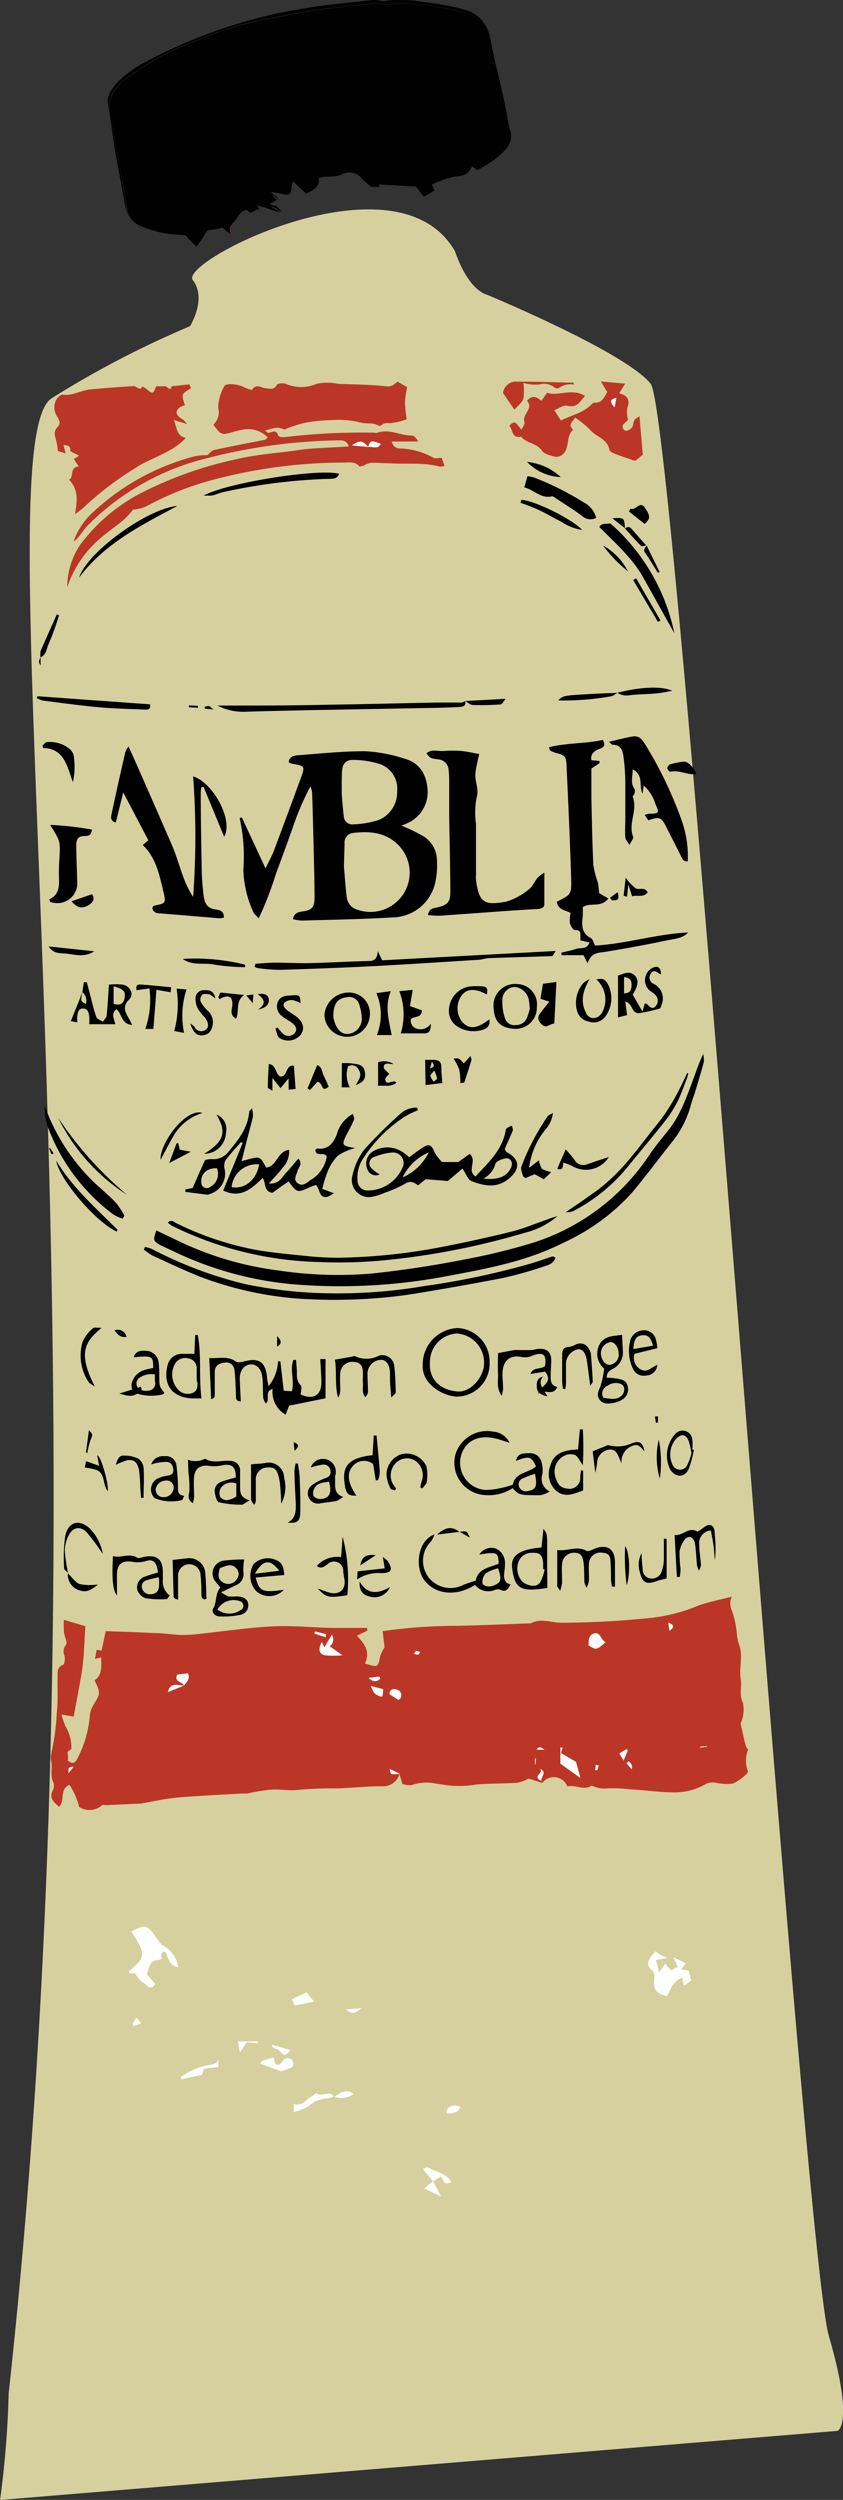 <svg id="Layer_1" data-name="Layer 1" xmlns="http://www.w3.org/2000/svg" viewBox="0 0 104.1 308.54"><rect x="0" y="0" width="104.1" height="308.54" fill="#333333" stroke="none"/><defs><style>.cls-1{fill:#d6d09e;}.cls-2{fill:#bb3626;}.cls-3{fill:#fff;}.cls-4{fill:none;}.cls-5{fill:#010101;}</style></defs><title>painttube1</title><path class="cls-1" d="M367.8,185.76c1.78,2.31-.35,5.69-.35,5.69a119.49,119.49,0,0,0-17.06,8.88c-9.06,5.69,8.53,119.4-5.33,246.26A119.77,119.77,0,0,1,344,459.74l103.41-8.53s2.13-.71-1.07-11.73-18.83-237-22-240.93-20.25-11-20.25-11-2.2-.41-3.91-5.33C393.11,169.72,366,183.45,367.8,185.76Z" transform="translate(-343.99 -151.19)"/><path class="cls-2" d="M393.32,370.14a2.1,2.1,0,0,1-2.21,1.51c-1.81,0-3.61.2-5.42.27a45,45,0,0,0-4.64.16c-1.21.17-2.48-.1-3.72,0a22.73,22.73,0,0,0-2.8.47c-.22,0-.46,0-.69,0-2.67.16-5.34.27-8,.5-1.5.14-3,.49-4.48.74a.74.74,0,0,1-.14,0l-4.12.2c-.17,0-.42-.09-.51,0a2.33,2.33,0,0,1-2.82.22,9.1,9.1,0,0,0-1.2-2.73c-1.31.56-.49,1.94-1.29,2.71-.59-.57-1.29-1-.76-2.06a1.17,1.17,0,0,0,.07-.93c-.45-.88-.08-1.81-.28-2.7a1.71,1.71,0,0,1,0-.81,29.89,29.89,0,0,0,.69-5.06c.18-1.52.05-3,.11-4.49,0-.56-.11-1.19.68-1.49.18-.06.26-.77.16-1.12a1.26,1.26,0,0,1,.14-1.27.54.54,0,0,0,.12-.38c-.09-.43-.27-.85-.33-1.28a12,12,0,0,1,0-1.49l2.66.79c-.15,1.93-.15,3.8-.45,5.64s-.66,3.65-1,5.51l-1.51-.25a15.52,15.52,0,0,0,.5,1.47,4.87,4.87,0,0,1,.72,2.7c0,.27-.62.24-.44.73a2.38,2.38,0,0,1,0,.8c.5.33.83.45,1.18-.26a14,14,0,0,0,1.56-5.48,3,3,0,0,1,.46-1.19c.84-1.41.85-1.4.11-3,1-.67.8-1.74.83-2.82l-.78.18.21-1.12.61.09.5-2.39c2,.07,4,.13,5.91.23,1.16,0,2.31.2,3.46.24a16.54,16.54,0,0,0,2.22-.14c3-.31,6-.77,9-.92,2.42-.12,4.86.13,7.28.19,1.47,0,2.94,0,4.4,0l.06.32-1.31.65c1,1,1.66,2,1,3.42,1.61.51,1.6.49,1.87-.87a4.66,4.66,0,0,1,.55-1.12l-.24-2a65.35,65.35,0,0,1,9.14-.66c3.06-.06,6.11-.2,9.17-.31,1.22-.66,2.44-.09,3.68-.07a110.86,110.86,0,0,0,11.36-.62,21.64,21.64,0,0,0,5.7-1.52c1.24-.44,2.55-.68,4.06-1.08a2.17,2.17,0,0,0,.05,1.8,11.77,11.77,0,0,1,.58,2.76,5.89,5.89,0,0,0,.22,1.21c.63,1.47,0,3,.27,4.49.14.92-.23,1.88.25,2.8a4.08,4.08,0,0,1-.28,2.6c.19.82.33,1.47.48,2.13a6.82,6.82,0,0,0,.23.77c.05.13.23.26.2.36a3.72,3.72,0,0,0,0,2.65c0,.07-.1.27-.21.35a5.93,5.93,0,0,1-1.65,1.15,6.12,6.12,0,0,1-2-.08,2,2,0,0,0-1.39.16,7.56,7.56,0,0,1-4.07,1c-1.7,0-3.4-.29-5.1-.35a17,17,0,0,0-3.42-.11,4.13,4.13,0,0,1-1.46-.37c-.95.65-2-.14-3,.1a1.79,1.79,0,0,0-3.1-.43l-1.68-.54a5.32,5.32,0,0,1-1.38.52c-1.73.12-3.47.06-5.19.23a12.15,12.15,0,0,1-3.56.07c-.57-.11-1.14-.15-1.71-.27a5.61,5.61,0,0,0-2.63.26,3,3,0,0,1-1.12-.14c-.14-.48-.25-.87-.37-1.26l-1.22-.6c.09.31.12.61.18.62A9,9,0,0,0,393.32,370.14Zm-40.23-.91c-.68.11-.68.11-.63.79Z" transform="translate(-343.99 -151.19)"/><path class="cls-2" d="M389,208.65c-.22,0-.56.18-.63.1-.51-.6-1.18-.48-1.82-.47a63.25,63.25,0,0,0-17.17,2.38,37.37,37.37,0,0,0-7.39,3.06,5.78,5.78,0,0,1-1.56.37,13.63,13.63,0,0,1-1.14,1.24c-1.1.92-2.31,1.71-3.35,2.69a13.5,13.5,0,0,0-3.65,5.66,9.5,9.5,0,0,1,1.52-5.13,21.79,21.79,0,0,1,8-6.71,47.67,47.67,0,0,1,11.49-4c2.24-.53,4.56-.7,6.85-1,.73-.1,1.46-.22,2.19-.27,1.55-.11,3.11-.18,4.72-.27-.2-.7-.69-.77-1.22-.76a68.4,68.4,0,0,0-16.19,2.18A31.18,31.18,0,0,0,354.86,216c-.42.43-.75.94-1.13,1.41a2.28,2.28,0,0,1-.66.61,8.9,8.9,0,0,1,2.1-3.32,29.11,29.11,0,0,1,12.93-7.21,7.17,7.17,0,0,1,1.49-.12c.29-.23.53-.57.83-.64,2.08-.45,4.17-.84,6.26-1.26.11,0,.2-.15.38-.28a3.33,3.33,0,0,0-2.92-1,9.63,9.63,0,0,0-1.48.35c-1.3.37-1.41.33-2.32-.94a2.1,2.1,0,0,0,.6-2.06,5.5,5.5,0,0,1,.74-2.67c.19-.43,1.63-.29,2.34.06.36.18,1.05.44,1.1.36.49-.81,1.16-.21,1.67-.18s1,.26,1.38-.4c.12-.21.78-.27,1.1-.15a4.74,4.74,0,0,0,3.82,0,6.39,6.39,0,0,1,2.62,0c2,.08,4,.09,6,.31.7.08,1-.29,1.37-.58l1.19.68a13.89,13.89,0,0,0-.28,1.85,19.61,19.61,0,0,0,.22,2.12,9.31,9.31,0,0,1-2,.48c-.42,0-.77-.09-1.1.24a.42.42,0,0,1-.39.06c-.7-.44-1.54-.17-2.19-.38a11.29,11.29,0,0,0-3.55-.3,19.64,19.64,0,0,0-3.42.35,16.47,16.47,0,0,0-2.46.82c-.84-.32-.84-.32-2.4.12.21.13.37.32.47.29.49-.14.95-.43,1.2.36,0,.13.58.19.87.15a79.72,79.72,0,0,1,10.81-.54c.19,0,.4.08.56,0,1.46-.5,2.81.36,4.24.36.27,0,.54.31.79.73h-3.27a1,1,0,0,0,1.1.86,9.23,9.23,0,0,1,4.07,1.16c.21.12.55,0,1,0l.34,1a2.35,2.35,0,0,1-.62.07c-2.06-.54-4.17-.27-6.25-.4-.72,0-1.45-.09-2.18-.06a3.13,3.13,0,0,0-.9.32Zm.48-2.3c.51-.09,1.17.37,1.55-.38-1.25-.45-1.25-.45-1.56.38-.71-.81-1-.85-2-.19Z" transform="translate(-343.99 -151.19)"/><path d="M393.58,253.1a21.33,21.33,0,0,1,2.63,1.26,3.55,3.55,0,0,1,1.74,3,10.34,10.34,0,0,1-.24,2.89,5.49,5.49,0,0,1-5.33,4.17c-3.71.23-7.43.28-11.15.39a5.69,5.69,0,0,1-1.07-.18c.17-.76.61-.86,1.14-.94,1.2-.17,1.53-.5,1.53-1.69,0-2.09-.06-4.18-.11-6.27s-.11-4.36-.18-6.54a2.38,2.38,0,0,0-.22-.94,34.2,34.2,0,0,0-2.24,5.26c-.66,1.84-1.32,3.67-2,5.48a44.33,44.33,0,0,1-2.14,5.55c-.34-.38-.57-.55-.66-.77a13.4,13.4,0,0,1-1.24-5.26,21.57,21.57,0,0,0-.46-6.35l.27-.09,2.93,6.3c.43-.9.75-1.48,1-2.1q1.69-4.49,3.34-9c.56-1.54.54-1.54-1.07-1.82a2.24,2.24,0,0,1-.41-.18c.07-.67.59-.83,1.08-.86,2.82-.21,5.64-.52,8.46-.5a19.08,19.08,0,0,1,4.75.91c2,.54,2.79,2.14,2.87,4a4.19,4.19,0,0,1-2.58,4C394,252.94,393.76,253,393.58,253.1Zm-7.12,5h0c.11,1.25.18,2.5.34,3.73a1.81,1.81,0,0,0,1.33,1.64,4.85,4.85,0,0,0,5.19-7.84c-1.61-1.73-3.64-1.89-5.78-1.63a1.18,1.18,0,0,0-1,1.3Zm-.27-8.84c.06.64.13,1.66.25,2.67a1.05,1.05,0,0,0,1.23,1,11.32,11.32,0,0,0,3.1-.54,3.69,3.69,0,0,0,2.26-3.52,3.21,3.21,0,0,0-2-3.33,10.84,10.84,0,0,0-3.51-.56c-.82,0-1.23.5-1.29,1.36S386.19,248.07,386.19,249.28Z" transform="translate(-343.99 -151.19)"/><path class="cls-2" d="M367.33,198.56l.25.53c-.36.27-.88.47-1,.81s.13.84.23,1.32a2,2,0,0,0-.6.22c-.57.44-.54.92.06,1.33a2.38,2.38,0,0,1,.8.75l-1.61-.49c.37.92.33,2,1.48,2.2-1.78,1.93-4.32,2.42-6.36,3.8a39.27,39.27,0,0,0-6.33,4.86,10.14,10.14,0,0,1-1,.75c.27-1.57.47-3-.74-4.26.68-.32,0-1.5,1.2-1.62l-.6-.91.64-.42c-.47-.27-1.11-.5-1.09-.64.09-.65-.39-.58-.83-.7l.26,1.06-.95-.3a10.8,10.8,0,0,0-.2-1.26c-.17-.6-.4-1.13.16-1.7s0-1.1-.22-1.61a1.9,1.9,0,0,1,.23-2c.17-.17.44-.41.64-.38,1.21.17,2.23-.54,3.38-.65,1.79-.16,3.58-.3,5.37-.41.23,0,.46.26.71.31s.32-.28.41-.24a2.92,2.92,0,0,1,.64.44c.58.48.7.43,1-.48h1.2c.6.43.6.43.71,0l2.16-.24Z" transform="translate(-343.99 -151.19)"/><path d="M363.29,303.05l2.62,1.25A40.12,40.12,0,0,0,378.42,308a49.5,49.5,0,0,0,11.27.39c3.92-.4,7.82-1,11.69-1.76a78,78,0,0,0,8.24-2,27.09,27.09,0,0,0,14.63-11c.68-1,1.45-1.92,2.21-2.86,1.68-2.07,2.44-4.57,3.37-7a21.71,21.71,0,0,1,1-2.49,3.22,3.22,0,0,1,.07,1c-.32,1.21-.69,2.4-1.05,3.6-.16.53-.37,1.05-.52,1.58a12.28,12.28,0,0,1-2.19,4.47c-1.74,2.18-3.39,4.43-5.19,6.56a26,26,0,0,1-8.39,6.08c-4.5,2.29-9.35,3.18-14.21,4.09A70.36,70.36,0,0,1,381,309.76a42.7,42.7,0,0,1-15.14-3.92c-.72-.34-1.44-.67-2.12-1C362.88,304.3,362.89,304.28,363.29,303.05Z" transform="translate(-343.99 -151.19)"/><path d="M403.17,244.26c-.1.43-.2.83-.28,1.24a8.75,8.75,0,0,0-.2,1.23c-.06,1,.51,1.89.13,3a10.6,10.6,0,0,0-.05,3.19v6.29a3.47,3.47,0,0,0,0,.56c.36,3,1.19,3.13,3.66,2.72a7.86,7.86,0,0,0,2.9-1.57c.46-.33.69-1,1.07-1.42a4.89,4.89,0,0,1,.81-.61c0,1.4,0,2.63,0,3.87,0,.52-.47.6-.92.63-1.39.07-2.78.16-4.17.26l-7.77.56a13.26,13.26,0,0,1-1.5-.08c.12-.88.72-.84,1.17-.95,1.21-.29,1.59-.65,1.58-1.88,0-3.16-.1-6.33-.14-9.49,0-1.35,0-2.7,0-4.05a13,13,0,0,0-.07-1.53,1.38,1.38,0,0,0-1.37-1.32c-.89-.14-.89-.14-1.37-.74.64-.57,1.41-.24,2.11-.29a13.84,13.84,0,0,1,2.23,0C401.67,243.94,402.39,244.12,403.17,244.26Z" transform="translate(-343.99 -151.19)"/><path d="M371.63,264.45a3.08,3.08,0,0,1-.62.07l-7.21-.6c-.49,0-.92-.12-1-.7.08-.1.12-.22.19-.24,1.48-.3,1.52-.3,1.17-1.77-.49-2-.86-4.11-2.54-5.73l.69-.58-3.1-5.91-.92,3.72c-.74-.23-.59-.71-.52-1.07.54-2.54,1.11-5.07,1.69-7.6a3,3,0,0,1,.4-.72c1,2.18,1.88,4.23,2.79,6.29s1.75,4,2.62,6,1.26,4.34,2.57,6.27a101.1,101.1,0,0,0,0-14.87c2.49.78,5,5.45,3.83,7.45l-2.54-6.15-.28.05a5.69,5.69,0,0,0-.07.71c0,3.12.06,6.23.12,9.35,0,1.06.1,2.12.22,3.18s.42,1.71,1.55,1.84C371.14,263.53,371.68,263.64,371.63,264.45Z" transform="translate(-343.99 -151.19)"/><path d="M416.54,270.08l-.49-1h-2.7l-.05-.31c.6-.15,1.22-.26,1.8-.46s1.34.14,1.69-.8l-1.13-.26c0-.12,0-.25,0-.37,0-.48.1-.93-.68-.9-.2,0-.55-.53-.62-.87a4.19,4.19,0,0,1,.09-1.25c-.69-.33-1.58-.41-1.7-1.38,1.75-.88,1.83-.88,1.77-2.86-.14-4.66-.36-9.32-.57-14-.05-1.11-.24-1.24-1.4-1.53a2.84,2.84,0,0,1-.62-.27c-.06,0-.06-.15-.14-.4,2.2-.57,4.47-.42,6.65-.91.27.57.23.86-.3,1.06-.69.25-1.28.62-1.12,1.45l1,.09,0,.27-1,.67c0,1.19,0,2.4,0,3.6.06,2.77.11,5.55.24,8.32a12.73,12.73,0,0,0,.55,2.12c.09.41.11.83.17,1.34l1.13.65c-.91,1.21-2.27.43-3.16,1.08a11.37,11.37,0,0,1,0,1.17c-.13,1.07-.14,2.07,1,2.64.23.11.31.51.53.92,3.78-.2,7.56-1.43,11.48-1.61-.76.81-1.81.78-2.75,1-2.52.53-5.06,1-7.61,1.41C417.75,268.79,417,268.8,416.54,270.08Z" transform="translate(-343.99 -151.19)"/><path class="cls-2" d="M421.55,203c-.3.32-.6.51-.68.77s.27.59.42.59a1.13,1.13,0,0,0,.75-.42c.17-.23.13-.61.28-.87s.35-.29.64-.51c.14,1.7.28,3.22.41,4.75l-.88.72c-.14,0-.28,0-.4-.07-.7-.24-1.4-.46-2.07-.73-.3-.11-.74-.3-.78-.52-.23-1.37-1.64-1.58-2.37-2.46a12.71,12.71,0,0,0-1.88-1.54c-.12.5-1,.8-.23,1.52-.92.8-.38,2.2-1.24,3a1.26,1.26,0,0,1-.92.35c-.61-.16-1.39-.33-1.7-.78-.66-.95-1.9-.88-2.56-1.72-1.2.27-1-.89-1.45-1.33.82-1,1,.11,1.52.45.15-.37.43-.7.35-.9-.36-1,1.19-1.66.31-2.63.56-.72,1.15-.57,1.78,0l.69-1c1.45.46,3.08-.61,4.69.38-.62.71-1,1.54-2.22,1.21-.41-.11-1,.33-1.56.56l.8,1.27c1.32-.66,2.76-.94,3.8-2,.09-.09.24-.22.35-.21.91.08,1.18-.63,1.58-1.3l-.79-1.31,3,.27-.73,1.19c.92.25,1.39.71,1,1.77A3.33,3.33,0,0,0,421.55,203Zm-1.66-1.5.21-1.19C419.42,200.46,419.17,200.7,419.89,201.47Z" transform="translate(-343.99 -151.19)"/><path d="M395.6,288.22a12.81,12.81,0,0,0-1.54.73,17.39,17.39,0,0,0-5.12,5.06,4.28,4.28,0,0,0-.8,2.9,1.22,1.22,0,0,0,1.27,1.21,4.68,4.68,0,0,0,4.38-3.07,1.3,1.3,0,0,0-1.27-1.62,7,7,0,0,0-2.25.53.86.86,0,0,0-.62,1.1c.12.33.51.57.8.82.11.09.29.12.4.27a1.09,1.09,0,0,1-1.5-.67,1.75,1.75,0,0,1,.72-2.2,3.44,3.44,0,0,1,3.7.14c.23.15.43.34.75.6.53-.38,1-.77,1.55-1.12.92-.6,1.17-.47,1.6.53a4.92,4.92,0,0,0,.92,1.18h2l1.39-1c1,.84-.4,2,.73,2.78,1.55-1.68,3.26-3.2,3.71-5.58,0-.13.05-.31.15-.38a4.33,4.33,0,0,1,.65-.31c0,.21.15.45.09.61-.33.81-.71,1.59-1,2.3.16.22.19.33.27.37,1.66.88,1.67,2.11.2,3.3s-3.06.85-4.57.26c-.47-.19-.71-1-1.11-1.54l-1.81,1.53-2.74-.22-.92.75c-.49-.3-.92-.65-1.58-.21a15.44,15.44,0,0,1-2.52,1.12,6.85,6.85,0,0,1-1.45.48,2.11,2.11,0,0,1-2.55-2.67,8,8,0,0,1,1.44-3.12,54.48,54.48,0,0,1,4.45-4.41,2.85,2.85,0,0,1,2.08-.77Zm8.1,8.43c1.84.22,2.95-.29,3.41-1.39.26-.63-.07-1.21-.73-1.09-.45.07-1.16.38-1.23.7A2.9,2.9,0,0,1,403.7,296.65Zm-10-.14a6.51,6.51,0,0,0,3.24-3.09A6.31,6.31,0,0,0,393.71,296.51Z" transform="translate(-343.99 -151.19)"/><path d="M366.88,298l.9-.19c.54-1.23,1-2.31,1.53-3.44a2.66,2.66,0,0,1,.79-.12,2.38,2.38,0,0,0,2.18-1c1.2-1.43,2.34-2.91,2.49-4.88,0-.07.11-.13.35-.39a3.85,3.85,0,0,1,.09,1.1c-.32,1.31-.69,2.6-1,3.9-.12.44-.22.88-.38,1.52l.77-.21c1.51-.39,1.51-.39,2.25,1,1.34-.1,1.35-2,2.84-2.18a2.93,2.93,0,0,1-.84,2.25c-.44.61-1,1.15-1.65,1.9,1.3.1,1.58-.77,2.08-1.29s1-1.15,1.56-1.79c.58.69,0,1.07-.1,1.51s-.6,1.09,0,1.53,1.07,0,1.52-.34a4.13,4.13,0,0,0,2.08-2.94c-.28-.65-1.3.09-1.41-.79.07-.09.14-.21.18-.21,1.35.18,2-.56,2.46-1.71a4.06,4.06,0,0,1,2-2.56c.06.27.21.54.13.72-.28.68-.64,1.33-1,2-.53,1.12-.47,1.24,1.15,1.49a7.59,7.59,0,0,0-2.13.93,6.11,6.11,0,0,0-1.28,2,14.85,14.85,0,0,0-.65,2.11l1.45.55c-.43.22-.66.43-.91.45-1,.11-.8-1-1.33-1.48-.25.09-.54.18-.82.31-1.46.67-1.55.65-2.55-.75-.33.23-.66.45-1,.69s-.66.49-1,.72c-1.1-.16-.77-1.19-1.2-1.83-1.35,1.28-2.67,2.59-4.88,1.55l2.41-5.87-.21-.12c-.66.77-1.36,1.5-1.95,2.32a1.66,1.66,0,0,0-.06,1.07,2.64,2.64,0,0,1-1.76,3,1.2,1.2,0,0,1-.4.11l-2.69-.34Zm9.14-3.1a3.12,3.12,0,0,0-3.43,2.81C374.23,298,375.69,296.79,376,294.85Zm-5.26.48c-1.24-.05-2,.7-1.91,1.76a.67.67,0,0,0,1.07.56A1.83,1.83,0,0,0,370.76,295.33Z" transform="translate(-343.99 -151.19)"/><path d="M423.49,248.15l-.16,1c-.49-1,.19-2.29-1.21-3,0,.9-.31,1.67.23,2.43a.74.74,0,0,1,0,.49c0,.18-.27.38-.22.49.64,1.63-.62,3.28.05,4.91.08.2-.24.55-.47,1-.24-.41-.48-.65-.5-.91-.06-.78,0-1.58,0-2.37,0-1.51,0-3,0-4.55a25.71,25.71,0,0,0-.21-2.91c-.1-.79-.24-1.61-1.34-1.62-.14,0-.27-.2-.47-.37,1-.23,1.85-.45,2.72-.62s1.22.06,1.79,1a49.68,49.68,0,0,1,4.51,9.45,13.29,13.29,0,0,1,.71,4.93c-.58.05-.7-.37-.87-.72l-1.76-3.48c-.64-1.27-.85-1.35-2.24-.86l-.44-.67a2.75,2.75,0,0,1,.58-.15c1.15,0,1.25-.12.76-1.13A5,5,0,0,0,423.49,248.15Z" transform="translate(-343.99 -151.19)"/><path d="M412.59,306.39c-.24.77-.88.93-1.41,1.1a47.47,47.47,0,0,1-5.09,1.43q-5.94,1.15-11.92,2.1a66.17,66.17,0,0,1-13.7.42,43.34,43.34,0,0,1-11.78-2.68c-2-.8-3.91-1.71-5.86-2.6a7,7,0,0,1-1.08-.76l.13-.3a3.88,3.88,0,0,1,.78.2,51.18,51.18,0,0,0,11.44,4.34,55,55,0,0,0,8,1.08,63.65,63.65,0,0,0,14.26-.8,95.21,95.21,0,0,0,13.47-2.87c.8-.24,1.58-.53,2.37-.79C412.26,306.24,412.36,306.31,412.59,306.39Z" transform="translate(-343.99 -151.19)"/><path d="M383.54,318.93h.65v4.84l-4.5.91-.43,1.12a3.28,3.28,0,0,1-1.61-3.18c-1.09.33-.22,1.3-.84,1.79a2,2,0,0,1-.31-.66c-.07-.88,0-1.77-.13-2.64-.11-1-.72-1.59-1.48-1.52s-1.33.78-1.29,1.82.08,1.81.13,2.75c-.73-.05-.58-.5-.6-.83-.06-1-.05-2-.19-3.05a1,1,0,0,0-1.21-.91c-.65.07-1.18.32-1.22,1.08,0,.45,0,.91,0,1.36s0,1.11,0,1.67c0,.15-.11.29-.45.4-.07-1.66-.15-3.31-.23-5.08,1.17.09,2.28-.3,3.3.44.2.15.63.07.92,0,1.89-.52,2.73,0,2.92,1.95,0,.3.1.59.18,1.09a5.2,5.2,0,0,0,1.17-3.08h.29c.14,1.18.27,2.37.42,3.64l1,.06c.36-1.31-.29-2.65.2-3.87l.32,0,.09,1.14c.05.67-.13,1.36.48,2,.2.18,0,.75,0,1.13,1.53.69,2.53.13,2.56-1.44C383.67,320.9,383.59,320,383.54,318.93Z" transform="translate(-343.99 -151.19)"/><path d="M412.83,301.28a9.55,9.55,0,0,1-4,2.05,91.79,91.79,0,0,1-16.65,3.33,58.36,58.36,0,0,1-8.77.29,43.33,43.33,0,0,1-18.24-4.5,3.91,3.91,0,0,1-.46-.37c.44-.41.75-.09,1,.05a38,38,0,0,0,9.88,3.32c2.14.37,4.32.56,6.49.78a36.08,36.08,0,0,0,3.75.19A72.29,72.29,0,0,0,399,305c2.78-.55,5.55-1.15,8.29-1.84,1.48-.37,2.9-1,4.35-1.48C412,301.52,412.42,301.41,412.83,301.28Z" transform="translate(-343.99 -151.19)"/><path d="M375.54,270.14c.77-.05,1.53-.13,2.3-.14,1.48,0,3,.09,4.43.06,2.42-.06,4.83-.2,7.25-.26.83,0,1.06-.41,1.12-1.22l.55,1.13,21.42-1.15c-.22.31-.33.63-.45.63-2.59.1-5.18.16-7.77.25-.4,0-.79.17-1.19.2-4.35.27-8.71.56-13.07.79-3.85.2-7.7.34-11.56.46a21.54,21.54,0,0,1-2.77-.22,1.12,1.12,0,0,1-.37-.17Z" transform="translate(-343.99 -151.19)"/><path d="M350.19,253a38.2,38.2,0,0,1,5.15.58c-.07.78-.51.79-.93.79-.74,0-1,.41-1,1.07,0,1.49.08,3,.11,4.47a2.46,2.46,0,0,1-3.29,2.6c-.06,0-.08-.15-.16-.32,1.08-.47,1.25-1.41,1.21-2.48s0-1.84.06-2.77C351.43,255,351.43,255,350.19,253Z" transform="translate(-343.99 -151.19)"/><path d="M401.43,237.7c.15.58-.23.72-.66.74-.93.06-1.86.09-2.8.11l-15.3.28c-2.74.06-5.49.11-8.23.2a7,7,0,0,1-3.6-.76h1.58c4,0,7.92,0,11.88-.1,4.51-.06,9-.18,13.52-.27,1.05,0,2.1,0,3.15,0a1.29,1.29,0,0,0,.46-.19Z" transform="translate(-343.99 -151.19)"/><path d="M411.88,335.27a4,4,0,0,1-1.13.46c-2.65,0-2.65,0-3.45-.87a5.48,5.48,0,0,1-4.08.76,4,4,0,0,1-3-4.88,4.07,4.07,0,0,1,4.64-2.86,2.45,2.45,0,0,1,2.06,1.38c-.73-.22-1.23-.41-1.75-.53-2.44-.58-3.87.61-4.27,2.2a3.37,3.37,0,0,0,3,4.15,8.92,8.92,0,0,0,1.92-.23c.49-.09,1-.26,1.5-.41.26-1.55,2-1.45,2.86-2.27-.58-1.24-.85-1.31-2.47-.68.21-1,.95-.93,1.61-.94a1.41,1.41,0,0,1,1.54,1.11,3.35,3.35,0,0,1,.1,1.5A1.73,1.73,0,0,0,411.88,335.27Zm-1.83-2.18a15.51,15.51,0,0,0-1.53.57.8.8,0,0,0-.44,1,.9.9,0,0,0,1.14.54C410.18,335.06,410.37,334.59,410.05,333.09Z" transform="translate(-343.99 -151.19)"/><path d="M359.14,301.59a4.78,4.78,0,0,1-1.17-.52,23.76,23.76,0,0,1-8.07-10.79,7.53,7.53,0,0,1-.39-2.62c.14.36.27.74.42,1.1a24.53,24.53,0,0,0,6.49,9.1c.69.62,1.4,1.23,2,1.92a9.7,9.7,0,0,1,.93,1.45Z" transform="translate(-343.99 -151.19)"/><path class="cls-3" d="M366.07,394c-1.14-.12-1.29-1.12-1.64-1.9-.84-.07-.37.57-.53.9-.41.13-1,.15-1.22.43a4.21,4.21,0,0,0-.53,1.45l1,1.18c-.62,1-1.07,0-1.45-.15s-.7-.74-1.09-1.2l-.63.07c0-.16-.08-.3-.05-.33a8.41,8.41,0,0,0,1.42-1.37,1.81,1.81,0,0,0,.05-1.41,16.23,16.23,0,0,0-1.2-2.1c1.73-.88,2-.81,3,.65.18.26.38.52.57.77-.37-.05-.77-.17-1,.33.42-.06.85.73,1.24-.09a3.76,3.76,0,0,1,2,2.8Z" transform="translate(-343.99 -151.19)"/><path d="M419.36,215.79a24.65,24.65,0,0,1,7.9,13.55l-3.91-7C422,220,420,218.25,418,216.23,418.28,215.69,418.93,215.9,419.36,215.79Z" transform="translate(-343.99 -151.19)"/><path d="M404.45,319.29a4.08,4.08,0,0,1-4.14,4.27c-1.83-.14-4.23-1.64-4.12-3.88a4.5,4.5,0,0,1,4.29-4.58A4.13,4.13,0,0,1,404.45,319.29Zm-7.37.1c-.13,1.92,1.16,3.39,3.46,3.54,1.56.11,3.26-1.78,3.23-3.57a3.6,3.6,0,0,0-3.38-3.59A3.53,3.53,0,0,0,397.08,319.39Z" transform="translate(-343.99 -151.19)"/><path d="M402.74,346.27c.25-1.44,1.65-1.63,2.82-2.07,0-1.42-.2-1.51-2.38-1.14a1.72,1.72,0,0,1,2.12-.71,1.94,1.94,0,0,1,1.05,1.81c0,.45-.07.91-.11,1.37s.08,1.09.82,1.21c-.34.56-.6,1-1.26.67a.92.92,0,0,0-.67,0,2.09,2.09,0,0,1-2.48-.61c-2.29,1.47-5,1.25-6.37-.73-1-1.52-.78-4.7,1.37-5.51a5.13,5.13,0,0,1-.33.72c-.12.2-.31.35-.44.54a3.39,3.39,0,0,0,0,4,3.42,3.42,0,0,0,4.13,1.07C401.52,346.65,402.07,346.49,402.74,346.27Zm2.76-1.52a5.15,5.15,0,0,0-1.48.59,1.54,1.54,0,0,0-.46,1.16c0,.42.72.61,1.26.42C405.85,346.55,406,346.25,405.5,344.75Z" transform="translate(-343.99 -151.19)"/><path d="M354.16,273.64l.18-1.22.37,0c.14.54.29,1.08.43,1.63.24.89.43,1.8.75,2.67.09.25.53.38.81.57.16-.25.43-.49.46-.76.13-1.24.19-2.48.28-3.81a7.28,7.28,0,0,1,1.75,0c.91.21,1.37,1.22.77,1.81-.94.91-.47,1.64,0,2.46.1.18.18.37.35.7-1.37-.09-1.23-1.4-1.95-1.94-.7.55-.28,1.18-.13,1.85H355a5.39,5.39,0,0,0,0-1.07c-.09-.39-.15-.85-.73-.87s-.65.44-.73.84a4.11,4.11,0,0,0,0,.87l-.8-.15c.5-1.27,1-2.44,1.43-3.62-.24,1.17-.24,1.17.42,1.5A1.35,1.35,0,0,0,354.16,273.64Zm3.86-.72v2.17c.71.18,1.2.1,1.35-.71S359.3,273.26,358,272.92Z" transform="translate(-343.99 -151.19)"/><path d="M408.73,211.35l.4-1.39a5.25,5.25,0,0,1,.83.17,36.86,36.86,0,0,1,6.09,3.05,3,3,0,0,1,1.56,1.93,1.52,1.52,0,0,1-1.68-.19c-1.06-.81-2.21-1.51-3.33-2.25-.14-.1-.34-.25-.47-.22C410.74,212.77,409.9,211.6,408.73,211.35Z" transform="translate(-343.99 -151.19)"/><path d="M425.63,271.47c-.46-.18-.83-.74-1.24-.17a.85.85,0,0,0,.3,1.31,2,2,0,0,1,1,2.58c-.06.17-.12.45-.24.48a23.57,23.57,0,0,1-2.49.56c-.54.08-.8-.36-1-.78a1.35,1.35,0,0,0-.75-.66l.21,1.69-1.11.27v-5.16c.62-.19,1.43-.66,2.07,0s.24,1.55-.26,2.36l1.21,2.09.28-1a.76.76,0,0,1,.32.11c.3.32.63.67,1,.25a1,1,0,0,0,0-1.4c-.19-.25-.53-.38-.76-.6a1.7,1.7,0,0,1,.45-2.78C425.3,270.35,425.57,270.63,425.63,271.47Zm-4.58.32v2c.65,0,.89-.33.92-.85S422,271.87,421.05,271.79Z" transform="translate(-343.99 -151.19)"/><path class="cls-3" d="M428.68,393.49l-.53.77.87.14.35,1.22-.9.65-.24-1c-1.16.44-1.44,1.45-1.87,2.31-1.44-.38-1.72-.84-1.55-2.33a1.09,1.09,0,0,0-.27-.86c-.8-.59-.54-1.17-.1-1.79.13-.18.29-.34.48-.57.27.18.48.34.71.47s.4.18.78.35l-1.43.24.41,1.55.73-1.1.73.83.81-.42-.5-1.17Z" transform="translate(-343.99 -151.19)"/><path d="M374.82,336.36c-.56.31-.79.55-1,.54a12.3,12.3,0,0,1-2.79-.3c-.28-.07-.47-.83-.53-1.29a1.21,1.21,0,0,1,.91-1.26c.56-.22,1.14-.35,1.7-.52,0-1.29-.48-1.72-1.62-1.5a4.87,4.87,0,0,1-1.61.09c-1.08-.17-1.82.26-1.92,1.33-.08.83,0,1.67,0,2.51a7.64,7.64,0,0,1-.14.76c-.84-.5-.44-1.11-.44-1.64s0-1.2-.08-1.79-.06-1.19-.1-1.94a2.52,2.52,0,0,0,2.11-.13c1,.65,2.14.15,3.21.28a1.17,1.17,0,0,1,1.12,1.21c0,.7,0,1.4,0,2.09S373.76,336.07,374.82,336.36Zm-1.65-2.07a1.6,1.6,0,0,0-1.9.53,1.29,1.29,0,0,0-.09,1.12,1.08,1.08,0,0,0,.92.4,3.48,3.48,0,0,0,1.07-.45Z" transform="translate(-343.99 -151.19)"/><path d="M371.21,347.12a7.47,7.47,0,0,1-.53-.64,1.59,1.59,0,0,1,1.1-2.69,20.49,20.49,0,0,1,2.36-.13,8.51,8.51,0,0,0-.1,1.52,1.47,1.47,0,0,1-.94,1.67l-1.79.86a4.12,4.12,0,0,0,.87.51,7.8,7.8,0,0,0,1,0c.91,0,1.43.38,1.47,1a1.2,1.2,0,0,1-1.06,1.29,10.29,10.29,0,0,1-2.48.18c-.55,0-1.09-.54-.77-1C370.8,348.85,370.54,347.86,371.21,347.12Zm-.06-2.4c-.21.72-.37,1.38.45,1.82a1.24,1.24,0,0,0,1.6-.4,1,1,0,0,0,.07-1.26C372.6,344,371.89,344.49,371.15,344.72Zm-.31,5.12a2.4,2.4,0,0,0,2.79.11.6.6,0,0,0,.07-1.11A2.3,2.3,0,0,0,370.84,349.84Z" transform="translate(-343.99 -151.19)"/><path d="M363.49,345.28c-.11-1.26-.57-1.73-1.52-1.41a3.6,3.6,0,0,1-1.75.06c-1.15-.15-1.74.31-1.79,1.49,0,.87,0,1.74,0,2.69-.52-.7-.64-2.05-.49-4.86,1,.28,2-.44,3,.2.18.11.54-.05.81-.1,1.58-.31,2.32.26,2.35,1.82,0,.33,0,.65,0,1a2.16,2.16,0,0,0,.85,1.94c-.17.2-.29.45-.41.45a12.4,12.4,0,0,1-2.59-.12,1.71,1.71,0,0,1-1-1,1.42,1.42,0,0,1,.81-1.62A17.21,17.21,0,0,1,363.49,345.28Zm.12.58a13.84,13.84,0,0,0-1.5.36.8.8,0,0,0-.54,1.11,1,1,0,0,0,1.13.61C363.51,347.85,363.74,347.4,363.61,345.86Z" transform="translate(-343.99 -151.19)"/><path d="M409.5,320.78c.27-.92,1.3-.52,1.8-1,.2-1.42-.21-1.77-1.55-1.28a2.18,2.18,0,0,1-1.3.18c-1.52-.34-2.42.49-2.41,2.12,0,.6.07,1.2.08,1.81a5.69,5.69,0,0,1-.18.85c-.7-1-.4-1.89-.45-2.74s0-1.74,0-2.53c.67-.12,1.36-.26,2-.37a5.3,5.3,0,0,1,.69,0c.44,0,.88,0,1.31,0s.64-.13,1-.15c1.06-.07,1.58.41,1.57,1.44,0,.51-.05,1-.06,1.53,0,.73-.16,1.51.81,1.74-.57,1.26-1.71.09-2.37.84.17-1,2-1.31.86-2.74l-1.83.29Z" transform="translate(-343.99 -151.19)"/><path d="M419.56,347a6.79,6.79,0,0,1-.12-.89c0-.65,0-1.3-.05-1.95,0-1-.26-1.28-1-1.33a1.42,1.42,0,0,0-1.67,1.28c-.05.6,0,1.21,0,1.81a2.27,2.27,0,0,1-.3,1.22,2.45,2.45,0,0,1-.26-.66c-.05-.78,0-1.58-.1-2.36-.11-1-.45-1.28-1.15-1.29a1.47,1.47,0,0,0-1.51,1.35c-.06.78,0,1.57,0,2.35a5.25,5.25,0,0,1-.24,1c-.24-.39-.36-.5-.36-.61,0-1.44,0-2.88,0-4.43,1.23.2,2.41-.58,3.63.11.22.12.68-.14,1-.27,1.51-.59,2.46,0,2.5,1.61,0,1,0,2.06,0,3.09Z" transform="translate(-343.99 -151.19)"/><path d="M392.31,323.68c-.07-.83-.13-1.41-.16-2,0-.37,0-.75,0-1.12-.05-.95-.45-1.51-1.08-1.54a1.73,1.73,0,0,0-1.7,1.65c0,.79.06,1.58.06,2.36,0,.17-.16.34-.3.61-.52-.59-.28-1.16-.32-1.68s0-.84,0-1.25c0-1-.36-1.39-1.14-1.43a1.49,1.49,0,0,0-1.66,1.33c-.07.69,0,1.39,0,2.09a1.89,1.89,0,0,1-.27,1c-.43-1.56-.14-3.15-.39-4.7l2.05-.36c.14,0,.31-.13.4-.08a3.31,3.31,0,0,0,3-.06,1.48,1.48,0,0,1,1.87,1.23c.14,1.1.16,2.21.19,3.32C392.84,323.19,392.63,323.32,392.31,323.68Z" transform="translate(-343.99 -151.19)"/><path d="M389.66,276.51a2.81,2.81,0,0,1-5.61,0,3,3,0,0,1,3-2.82A2.58,2.58,0,0,1,389.66,276.51Zm-4.51.2a4.67,4.67,0,0,0,.3,1c.43.89,1,1.2,1.75,1.06a1.9,1.9,0,0,0,1.47-1.81,5.87,5.87,0,0,0-.31-1.76,1.27,1.27,0,0,0-1.52-.93C385.68,274.39,385.14,275.06,385.15,276.71Z" transform="translate(-343.99 -151.19)"/><path d="M418.6,320.11a2.42,2.42,0,0,1-.62-2.9c.57-1.21,1.8-1.1,2.84-1.28,0,.76.07,1.41.09,2.06a2.22,2.22,0,0,1-1,2c-.38.26-1,.38-1,1.23a11.46,11.46,0,0,1,1.29.12c.59.11,1.18.21,1.31,1a1.46,1.46,0,0,1-.76,1.64,3.16,3.16,0,0,1-.9.34c-.65.14-1.36.22-1.81-.37s-.12-1.11.11-1.7A11.8,11.8,0,0,0,418.6,320.11Zm1.79-1.82c0-.75-.44-1.44-1-1.46a1.43,1.43,0,0,0-1.2,1.3c0,.83.48,1.52,1.09,1.51A1.25,1.25,0,0,0,420.39,318.29Zm-1.87,5.43c1.31.2,1.73.15,2.18-.23s.56-1.2,0-1.47a1.7,1.7,0,0,0-1.71.22A1,1,0,0,0,418.52,323.72Z" transform="translate(-343.99 -151.19)"/><path d="M385.86,209.66c-.2.63-.72.62-1.22.63a69.55,69.55,0,0,0-13.09,1.64c-.45.09-.88.31-1.33.41a6.09,6.09,0,0,1-1.08,0C372.24,210.73,383.32,209,385.86,209.66Z" transform="translate(-343.99 -151.19)"/><path d="M429,283.67c-.08.25-.13.51-.23.75-.38.95-.7,1.92-1.17,2.83a14.79,14.79,0,0,1-1.58,2.42c-1.47,1.86-3,3.67-4.5,5.51a21.39,21.39,0,0,1-6.52,5.37,1.79,1.79,0,0,1-1.14.24c.75-.51,1.5-1,2.24-1.53s1.61-1.1,2.36-1.73a23.89,23.89,0,0,0,2.13-2c.67-.7,1.29-1.47,1.9-2.22s1.21-1.54,1.81-2.31,1.23-1.51,1.79-2.32a27.39,27.39,0,0,0,1.5-2.49c.46-.84.84-1.7,1.26-2.56Z" transform="translate(-343.99 -151.19)"/><path d="M410.28,275.5a2.61,2.61,0,0,1-2.76,2.67c-1.76-.1-2.5-.91-2.58-2.64a2.65,2.65,0,0,1,2.84-2.89A2.51,2.51,0,0,1,410.28,275.5Zm-.87.21a10.79,10.79,0,0,0-.12-1.15,2,2,0,0,0-1.72-1.56,1.59,1.59,0,0,0-1.54,1.52,6.24,6.24,0,0,0,.34,2.41,1.2,1.2,0,0,0,1.35.77,1.43,1.43,0,0,0,1.33-.84A9.46,9.46,0,0,0,409.41,275.71Z" transform="translate(-343.99 -151.19)"/><path d="M411.58,347.17c-3.28.54-4,.13-4.34-2.38-.23-1.58.8-2.36,3.62-2.61.07-.71.15-1.46.24-2.3.46.62.46.62.46,2.34,0,.79,0,1.58,0,2.38Zm-.34-2.27-.18-.06c0-.23,0-.46,0-.69-.09-1.09-.4-1.36-1.48-1.31A1.72,1.72,0,0,0,408,344a2.41,2.41,0,0,0,.52,2.43c.73.55,1.7.68,2.14.11A5.29,5.29,0,0,0,411.24,344.9Z" transform="translate(-343.99 -151.19)"/><path d="M368.87,323.78c-.52,0-.79,0-1.06,0-2.59-.06-3.8-1.74-3.08-4.26a1.78,1.78,0,0,1,1.67-1.24c.5,0,1,0,1.59,0l.11-2.32h.31C368.89,318.49,368.53,321.08,368.87,323.78Zm-.59-2.78c0-.15,0-.56,0-1a1.21,1.21,0,0,0-1-1.15,1.48,1.48,0,0,0-1.61.55,2.71,2.71,0,0,0,.44,3.42,1.62,1.62,0,0,0,1.69.28c.57-.24.59-.77.57-1.29C368.27,321.64,368.28,321.46,368.28,321Z" transform="translate(-343.99 -151.19)"/><path d="M416,332.71v2.43c-1.14.41-2.32,1-3.44-.06a2.8,2.8,0,0,1-.61-3c.45-1.64,1.83-1.92,3.42-2l.23-2.48.36,0a38.28,38.28,0,0,1,0,4.43c-.39-.55-.57-1-.92-1.25a1.68,1.68,0,0,0-1.19,0,2.2,2.2,0,0,0-1.31,2.6c.28,1.05.7,1.46,1.53,1.54a1.32,1.32,0,0,0,1.57-1.38c0-.3.07-.6.1-.89Z" transform="translate(-343.99 -151.19)"/><path d="M348.61,237.12l13.91,1c.11.61-.25.67-.66.65-1.89-.09-3.79-.12-5.67-.29-2.3-.21-4.59-.53-6.88-.82a2.83,2.83,0,0,1-.77-.31Z" transform="translate(-343.99 -151.19)"/><path d="M427.3,340.65c1.08.1,1.76-1.09,2.79-.43l.3-.15c.41-.24.87-.73,1.24-.67.64.11.61.81.64,1.38a13.42,13.42,0,0,1,0,3c-.06-.61-.09-1.23-.17-1.84s-.21-1.23-.33-1.86a1.57,1.57,0,0,0-1.43,1.78c0,.78.14,1.56.2,2.35a1.13,1.13,0,0,1-.27.81,4.09,4.09,0,0,1-.21-.65c-.09-.92-.12-1.85-.26-2.77a1.07,1.07,0,0,0-.52-.71.8.8,0,0,0-.7.27,3.49,3.49,0,0,0-.67,1.45,15,15,0,0,0,.12,2.21,8,8,0,0,1-.09,1l-.36,0C427.47,344.09,427.39,342.43,427.3,340.65Z" transform="translate(-343.99 -151.19)"/><path d="M416.78,272.05c-.76,1.37-1.18,2.65-.44,4.11a1,1,0,0,0,1.37.59,1.45,1.45,0,0,0,.71-.75,3.34,3.34,0,0,0-.79-3.93c.82-.15,1-.07,1.41.55a3.79,3.79,0,0,1-.32,4.06,1.78,1.78,0,0,1-2,.6,1.84,1.84,0,0,1-1.5-1.43,3.78,3.78,0,0,1,.74-3.26A2.71,2.71,0,0,1,416.78,272.05Z" transform="translate(-343.99 -151.19)"/><path d="M366.74,335.81c-.18.36-.2.48-.27.52a5.44,5.44,0,0,1-3.39-.24,1.52,1.52,0,0,1,.3-2.38,4,4,0,0,1,1.19-.37c.44-.08.86-.16.82-.72s-.24-.94-.8-1a6.06,6.06,0,0,0-1.18.12c-.16,0-.33.08-.74.18a1.49,1.49,0,0,1,1.61-1,1.3,1.3,0,0,1,1.48,1,22.63,22.63,0,0,1,.2,2.47C366,335,365.78,335.7,366.74,335.81Zm-1.3-1a.86.86,0,0,0-.95-.89,1.31,1.31,0,0,0-1.28,1.05.94.94,0,0,0,1,1A1.22,1.22,0,0,0,365.44,334.78Z" transform="translate(-343.99 -151.19)"/><path class="cls-2" d="M414.9,198.66a2.4,2.4,0,0,0-1.86.4.59.59,0,0,1-.53,0,2,2,0,0,0-1.89-.42,5.78,5.78,0,0,1-2-.18,6.48,6.48,0,0,1,0,1.94c-.17.51-.71.89-1.11,1.35l-1.4-2.06a1.59,1.59,0,0,1,1.67-1.4c2.36,0,4.71.08,7.07.13C414.79,198.39,414.81,198.47,414.9,198.66Z" transform="translate(-343.99 -151.19)"/><path d="M409.33,295.33l1.21-.94a2.91,2.91,0,0,0,.34,1c.2.22.59.26,1.17.49l-.91.85-1.13-.62-1.12.48c-.12-.09-.3-.16-.32-.26-.1-.38-.32-.86-.19-1.17a29,29,0,0,1,3.27-6.24c.1-.13.31-.19.62-.36a3.75,3.75,0,0,1-.89,2A9.2,9.2,0,0,0,409.33,295.33Z" transform="translate(-343.99 -151.19)"/><path d="M404.41,277a1,1,0,0,1-.52,1.18,3.68,3.68,0,0,1-3.35-.26,2.24,2.24,0,0,1-1.1-2.25,3,3,0,0,1,2.69-2.74,9.28,9.28,0,0,1,1.39,0c.69,0,.72.44.58,1-1.41-.78-2.43-.74-3.1.11a2.73,2.73,0,0,0,.12,3.34C402,278.26,402.89,278.16,404.41,277Z" transform="translate(-343.99 -151.19)"/><path d="M397.19,277.52c0,.68-.06,1.2-.8,1.21l-.7,0h-2.21a8.06,8.06,0,0,0-.18-5.21l1.65-.16c-.12.74-.23,1.4-.34,2l1.49.53c-.09,1-.9.67-1.36,1.06a1,1,0,0,0,.63,1.17A1.49,1.49,0,0,0,397.19,277.52Z" transform="translate(-343.99 -151.19)"/><path d="M353.75,222.48c1.12-3.33,8.73-8.64,12.14-8.84C361.24,216.09,356.82,218.37,353.75,222.48Z" transform="translate(-343.99 -151.19)"/><path d="M411.82,274.82l-1.09-.36c.1-.6.2-1.21.31-1.85l1.66-.22c-.09,1.69-.17,3.34-.26,5.11a3.54,3.54,0,0,0-.69.25c-.49.26-.77,0-1.06-.34a.83.83,0,0,1,0-1.13C411,275.83,411.34,275.42,411.82,274.82Z" transform="translate(-343.99 -151.19)"/><path d="M364.27,323.06c0,.08-.08.18-.15.22a6.08,6.08,0,0,1-3.28-.11,1.1,1.1,0,0,1-.53-1.42,2.24,2.24,0,0,1,1.55-1.48c.35-.11.71-.17,1.05-.25,0-1.46-.1-1.54-2.42-1.31.29-.84.93-.84,1.55-.8a1.6,1.6,0,0,1,1.53,1.38,13.72,13.72,0,0,1,.09,1.81C363.67,322.31,363.67,322.31,364.27,323.06Zm-1.15-2.23a2.55,2.55,0,0,0-1.91.41.85.85,0,0,0,0,1.4,1.71,1.71,0,0,0,1.15.18.89.89,0,0,0,.8-1C363.09,321.55,363.12,321.24,363.12,320.83Z" transform="translate(-343.99 -151.19)"/><path d="M378.26,278a7.12,7.12,0,0,0,.62.72,1,1,0,0,0,1.48,0c.35-.4.26-.84-.32-1.29-.37-.28-.8-.49-1.16-.78a1.53,1.53,0,0,1-.66-1.58c.2-.73.75-1,1.48-1,1.31-.11,1.34-.13,1.4.93a3.61,3.61,0,0,0-1-.38,1.35,1.35,0,0,0-.95.29c-.34.35,0,.7.27.94s.77.51,1.14.79c.9.68,1.1,1.54.55,2.27a2,2,0,0,1-2.64.37c-.27-.25-.32-.75-.47-1.13Z" transform="translate(-343.99 -151.19)"/><path d="M382.37,332.3a1.59,1.59,0,0,1,3,1.08c0,.28,0,.56,0,.84,0,.7,0,1.37,1,1.72-.42.26-.62.46-.86.5-.62.13-1.26.18-1.89.28a1.27,1.27,0,0,1-1.17-2.19,7.19,7.19,0,0,1,1.69-.89c.46-.17.73-.39.66-.89a.84.84,0,0,0-1-.79A9.39,9.39,0,0,0,382.37,332.3Zm2.25,1.76c-1.14.16-1.47.26-1.78.78a1.22,1.22,0,0,0-.13,1,1.17,1.17,0,0,0,.94.36C384.69,336.08,385,335.44,384.62,334.06Z" transform="translate(-343.99 -151.19)"/><path d="M390,330.79l.14-2.43h.35c.14,1.51.3,3,.4,4.53a3.22,3.22,0,0,1-.22,1h-.28c-.11-.66-.21-1.32-.32-2a1.8,1.8,0,0,0-2.53.27c-.76.86-.6,2.09.46,3.62-1.08.07-1.36-.28-1.49-1.83C386.31,332,387.22,331.1,390,330.79Z" transform="translate(-343.99 -151.19)"/><path d="M383.11,344.46a3.4,3.4,0,0,1,3-1.09l.19-2.52a20.78,20.78,0,0,1,.58,7.22c-2.33.36-2.58.31-3.65-.82.63.22,1,.39,1.44.5,1.29.36,2.13-.48,1.82-1.8a7.68,7.68,0,0,1-.11-.82,1.14,1.14,0,0,0-1.95-.87C384,344.54,383.67,344.88,383.11,344.46Z" transform="translate(-343.99 -151.19)"/><path d="M379.09,345.58l-3.53.31c.45,1.74.84,1.89,3.49,1.51a2.47,2.47,0,0,1-3.38.21,2.78,2.78,0,0,1-.33-3.42,2.54,2.54,0,0,1,2.45-.57C378.7,343.93,379,344.3,379.09,345.58Zm-3.62-.16,3-.36C377.37,343.58,376.47,343.65,375.47,345.42Z" transform="translate(-343.99 -151.19)"/><path d="M369.35,348.58c-.54,0-.48-.43-.49-.8a20.49,20.49,0,0,0-.12-2.36,1.39,1.39,0,0,0-2.76.14c0,.6,0,1.21,0,1.81,0,.4,0,.8,0,1.25a2.25,2.25,0,0,1-.4-.14.33.33,0,0,1-.15-.22c-.05-1.51-.08-3-.12-4.54.66-.07,1.32-.16,2-.22a2,2,0,0,1,2,1.57c.12,1.1.13,2.21.17,3.32C369.55,348.45,369.43,348.51,369.35,348.58Z" transform="translate(-343.99 -151.19)"/><path d="M378.71,336.78c0-.73-.06-1.46-.12-2.18a7.74,7.74,0,0,0-.17-1.09c-.24-1-.59-1.27-1.38-1.2a1.43,1.43,0,0,0-1.46,1.52c0,.83,0,1.66,0,2.49a.72.72,0,0,1-.23.59c-.13-.23-.35-.46-.36-.69,0-1.44,0-2.87,0-4.3.56-.05,1.13-.07,1.68-.15a1.91,1.91,0,0,1,2.41,1.82A4.35,4.35,0,0,1,378.71,336.78Z" transform="translate(-343.99 -151.19)"/><path d="M358.43,303.2c-2.51-1.09-7.11-6.41-7.5-8.76,2,3.32,4.86,5.83,7.56,8.51C358.51,303,358.47,303,358.43,303.2Z" transform="translate(-343.99 -151.19)"/><path d="M422.34,318.28a1.61,1.61,0,0,0,.73,1.9c.85.52,1.34-.27,2.1-.53a1.43,1.43,0,0,1-1.41,1.31,1.45,1.45,0,0,1-1.61-.84,5.18,5.18,0,0,1-.32-3.53,1.74,1.74,0,0,1,1.54-1.21,1.49,1.49,0,0,1,1.6,1.08,6.58,6.58,0,0,1,.2,1.12Zm2.29-1c-.24-.88-.55-1.39-1.35-1.29s-1,.59-1.08,1.7Z" transform="translate(-343.99 -151.19)"/><path d="M413.53,322.61a4.86,4.86,0,0,1-.12-.84c0-1.11,0-2.22,0-3.33,0-.58.15-1,.83-1a3,3,0,0,0,.78-.27,1.2,1.2,0,0,1,1.73.59,1.26,1.26,0,0,1,.21.51c.09,1.14.17,2.29.23,3.44,0,.1-.12.21-.31.52-.15-1.14-.27-2.07-.4-3s-.47-1.52-1.07-1.52a1.87,1.87,0,0,0-1.53,1.71c0,.84,0,1.67,0,2.51a5.51,5.51,0,0,1-.09.71Z" transform="translate(-343.99 -151.19)"/><path d="M392.77,335.13c-.19-.06-.49-.08-.55-.21a4.83,4.83,0,0,1-.49-1.55,2.63,2.63,0,0,1,1.91-2.72,2.71,2.71,0,0,1,3,1.49,4.94,4.94,0,0,1,.05,1.92c0,.29-.35.55-.54.83l-.26-.12c.05-.23.08-.47.15-.7a2.17,2.17,0,0,0-.75-2.58,1.92,1.92,0,0,0-2.43.28,2.17,2.17,0,0,0-.28,2.69,3.11,3.11,0,0,0,.32.42Z" transform="translate(-343.99 -151.19)"/><path d="M379.63,285.68v-1.4l-1,1.21-1-1.26v1.59c-.29-.2-.57-.31-.57-.41,0-1,.07-1.9.12-2.9,1,.1.75,1.24,1.43,1.55.93.06.59-1.49,1.67-1.34l.21,2.87Z" transform="translate(-343.99 -151.19)"/><path d="M349.24,243.2c.18-.14.35-.4.54-.42a3.88,3.88,0,0,1,2.85.88,1.74,1.74,0,0,1,.44.68,8.72,8.72,0,0,1-.08,3.39c-.72-2-1.08-4.16-3.69-4.23Z" transform="translate(-343.99 -151.19)"/><path d="M390.47,273.76l1.78-.24c-.77,1.86-.24,3.59.11,5.42h-1.83A6.78,6.78,0,0,0,390.47,273.76Z" transform="translate(-343.99 -151.19)"/><path d="M362.93,278.18h-1a10.71,10.71,0,0,0,.51-5l-1.61.22c0-.31-.09-.74.47-.7,1.25.07,2.49.22,3.83.34l-.08.62-1.74-.31Z" transform="translate(-343.99 -151.19)"/><path d="M423.58,330.32c-.42-.44-.74-1-1.47-.69a2.06,2.06,0,0,0-1.36,2.2l-.31-.72c-.23-.6-.53-1.11-1.29-1a1.76,1.76,0,0,0-1.41,1.38,7.89,7.89,0,0,1-.24,1.47l-.32-2.65c.54-.22.95-.39,1.36-.54.22-.09.48-.27.64-.2a4.25,4.25,0,0,0,2.93-.29C423,329,423.36,329.25,423.58,330.32Z" transform="translate(-343.99 -151.19)"/><path d="M426.31,341.11V346c-.37.1-.8.18-1.22.33-1.28.47-1.77.21-2.08-1.09a3,3,0,0,1,.21-2.36c0,.66.06,1.32.14,2a1.07,1.07,0,0,0,.88,1.11,1.26,1.26,0,0,0,1.4-.69,4.74,4.74,0,0,0,.33-1.58c0-.87,0-1.75,0-2.62Z" transform="translate(-343.99 -151.19)"/><path d="M359.68,298.66a23.88,23.88,0,0,1-8.51-9.51A44.82,44.82,0,0,0,359.68,298.66Z" transform="translate(-343.99 -151.19)"/><path d="M367.48,277.51a2.92,2.92,0,0,1,.52.4.92.92,0,0,0,1.41.36c.43-.3.34-.95-.19-1.58a5.92,5.92,0,0,1-.79-1,2.69,2.69,0,0,1-.3-1.29,1,1,0,0,1,1-1c.58,0,1.21-.09,1.46,1-.39-.25-.57-.45-.79-.49s-.68-.1-.84.05a.9.9,0,0,0-.2.84,4.14,4.14,0,0,0,.84,1.09,1.94,1.94,0,0,1,.68,1.59c-.09.87-.45,1.37-1.18,1.48S367.91,278.74,367.48,277.51Z" transform="translate(-343.99 -151.19)"/><path d="M429.67,330.13a12.89,12.89,0,0,1-.63,2.35c-.52,1.11-1.6,1.1-2.29.08a3.94,3.94,0,0,1,.62-4.38,1.2,1.2,0,0,1,2.11.67,5.79,5.79,0,0,1,0,1.25Zm-.29.42a11.32,11.32,0,0,0-.33-1.47c-.32-.86-.88-1-1.56-.32a2.94,2.94,0,0,0-.39,3.33,1,1,0,0,0,1.72,0A8,8,0,0,0,429.38,330.55Z" transform="translate(-343.99 -151.19)"/><path d="M419.17,294a3.33,3.33,0,0,1-4.49,1.12,6.25,6.25,0,0,0-1.15-.44c0,.6-.08,1-.73.75l1.05-2.38a16.43,16.43,0,0,1,1.07,1.27,1.24,1.24,0,0,0,1.54.58C417.31,294.6,418.16,294.31,419.17,294Z" transform="translate(-343.99 -151.19)"/><path d="M352.38,345.31c-.16-.18-.47-.37-.47-.56a18.83,18.83,0,0,1,.14-4c.38-1.79,1.79-2.11,3.09-.85a5.9,5.9,0,0,1,1.54,3.09,25,25,0,0,0-2-2.7c-.82-.82-1.74-.6-2.24.46a4.2,4.2,0,0,0-.45,1.85,21.39,21.39,0,0,0,.4,2.73Z" transform="translate(-343.99 -151.19)"/><path d="M379.52,339.1c1-.51,1-1.37,1-2.28-.07-1.33-.14-2.67-.17-4a4.84,4.84,0,0,1,.15-1h.28c.08.6.2,1.2.22,1.81.05,1.47.11,3,.06,4.43C381,339,380.58,339.23,379.52,339.1Z" transform="translate(-343.99 -151.19)"/><path d="M408.37,212.88c1.54.05,6.21,2.33,7.51,3.71a6,6,0,0,1-2.56-1c-.87-.42-1.69-.93-2.57-1.35s-1.65-.7-2.48-1Z" transform="translate(-343.99 -151.19)"/><path d="M374.25,270.56a26,26,0,0,1-3.76-.31c-1.28-.29-2.7.19-3.94-.71a25.66,25.66,0,0,1,7.71.71Z" transform="translate(-343.99 -151.19)"/><path d="M420.22,236.7c-.25.14-.48.39-.74.42a33,33,0,0,1-6.56.52c.62-.59.62-.6,3.68-.78,1.2-.07,2.41-.11,3.62-.16Z" transform="translate(-343.99 -151.19)"/><path d="M361.4,336.06c0-.42-.07-.85-.09-1.28a20.36,20.36,0,0,0-.14-2.07c-.23-1.29-.86-1.6-2.07-1.09l-.81.35c.21-.65.39-1.14.95-1.13a4.2,4.2,0,0,1,1.8.36,1.58,1.58,0,0,1,.68,1.14c.09,1.23,0,2.47,0,3.71Z" transform="translate(-343.99 -151.19)"/><path d="M356.53,315.07c-2,1.7-3,3-.83,7.25-.4-.28-.65-.38-.77-.56a5.91,5.91,0,0,1-.74-4.95,4.55,4.55,0,0,1,1.32-1.72C355.65,315,356.05,315.07,356.53,315.07Z" transform="translate(-343.99 -151.19)"/><path d="M365.8,273.21l1.22.1a10.47,10.47,0,0,0-.3,5.36l-1.21-.23A12.76,12.76,0,0,0,365.8,273.21Z" transform="translate(-343.99 -151.19)"/><path d="M396.49,282l1,0c.62,0,1,.2,1,.86s.07,1.25.12,2l-2.07.25Zm1.1,1.34c-.25.34-.49.53-.46.64a3,3,0,0,0,.42.73c.14-.15.42-.3.41-.44A3.56,3.56,0,0,0,397.59,283.29Zm-.49-.27c.59-.28.59-.28.21-.87Z" transform="translate(-343.99 -151.19)"/><path d="M420.22,236.7c2.7-.71,5.42-.88,6.79-.25-.68.12-1.36.27-2.05.33-1.1.1-2.22.08-3.31.23a2.17,2.17,0,0,1-1.43-.31Z" transform="translate(-343.99 -151.19)"/><path d="M386.21,282.4c.63,0,1.08,0,1.52.08.9.09,1.24.38,1.33,1.11s-.17,1.17-1.14,1.52c.33-.59.83-1.15.38-1.86a.92.92,0,0,0-1.33-.45,3.33,3.33,0,0,0,.22,2.59h-1Z" transform="translate(-343.99 -151.19)"/><path class="cls-3" d="M378.71,406.83l-2.62-.95c.13-.13.25-.34.42-.4a12.68,12.68,0,0,1,1.32-.33c0,.11,0,.31.08.49.11.44.39.5.71.27s.25-.41.43-.53c.39-.25.81-.28,1.07.18a.58.58,0,0,1-.35.89C379.39,406.61,379,406.73,378.71,406.83Z" transform="translate(-343.99 -151.19)"/><path d="M392.94,284.81c-.7.61-1.49.28-2.26.41V282.3a2.19,2.19,0,0,1,1.89.2c-.43.11-1.11-.35-1.2.4,0,.24.43.54.68.84-.11.14-.52.45-.49.68C391.72,285.35,392.53,284.3,392.94,284.81Z" transform="translate(-343.99 -151.19)"/><path class="cls-3" d="M385.27,409.94a5.17,5.17,0,0,1-1,.26,3.4,3.4,0,0,0-2.17.94,6.2,6.2,0,0,1-1.84.71l0-1c1,.38,1.48-.51,2.17-.9.24-.14.6-.45.67-.39.66.5,1.62-.48,2.15.45Z" transform="translate(-343.99 -151.19)"/><path d="M430,246.72c-1.18.17-2.15-.56-3.23-.27-.09,0-.38-.29-.38-.46a.66.66,0,0,1,.38-.48,10.77,10.77,0,0,1,1.6-.31C428.9,245.13,429.53,245.73,430,246.72Z" transform="translate(-343.99 -151.19)"/><path d="M369,288.55a6.28,6.28,0,0,0-3.29,2.37c-.69,1.08-1.25,2.24-1.9,3.42C363.74,292.18,367,287.89,369,288.55Z" transform="translate(-343.99 -151.19)"/><path d="M383.17,284.72l-.9,1-.3-.2,1.19-2.88c.66.28.58.87.79,1.29s.43.91.63,1.37C383.6,286.17,383.88,284.67,383.17,284.72Z" transform="translate(-343.99 -151.19)"/><path d="M400,281.85c.66-.08.66-.08,1.26.59l.83-.92c.07.27.15.4.12.5-.26.86-.54,1.72-.89,2.78l-.48.06a8.6,8.6,0,0,0-.14-1.67A6.61,6.61,0,0,0,400,281.85Z" transform="translate(-343.99 -151.19)"/><path d="M373.14,276.92c-.89-.52-.45-1.21-.45-1.77,0-.91-.42-1.19-1.28-.81a1.83,1.83,0,0,0-.24.13.27.27,0,0,1-.12,0c0-.08-.11-.17-.09-.23a5.15,5.15,0,0,1,.26-.55l2.92.3C373,274.82,373.6,275.93,373.14,276.92Z" transform="translate(-343.99 -151.19)"/><path d="M356.24,332.1l-.25-1.29c.42-.06,1.46,3.55,1.31,4.41-.69-.81-.25-2.23-1.49-2.64a11.06,11.06,0,0,0-1.35-.27l.16-.77Z" transform="translate(-343.99 -151.19)"/><path d="M350,268l5.63.6c-1.23.8-2.35.4-3.35.3C351.6,268.8,350.6,269,350,268Z" transform="translate(-343.99 -151.19)"/><path d="M391.5,344.76l-.24-1.42c.3.27.55.4.67.61.59,1,.39,1.39-.84,1.4a4.65,4.65,0,0,0-3,.78l.06-1Z" transform="translate(-343.99 -151.19)"/><path d="M421,261.75l.25-2.23a6.2,6.2,0,0,0,1.26,1.32c.4.23,1.09-.25,1.46.49-.54.69-1.28.28-1.92.49l-.47-1.47-.16,1.51Z" transform="translate(-343.99 -151.19)"/><path d="M369.2,293.59c2.21-1.36,2.95-2.5,1.52-4.83a1.9,1.9,0,0,1,1.17,2.24A2.68,2.68,0,0,1,369.2,293.59Z" transform="translate(-343.99 -151.19)"/><path d="M423.58,215.85l-1.92-1.53.19-.35c.65.3,1.15-1.08,1.81-.07S424.33,215.2,423.58,215.85Z" transform="translate(-343.99 -151.19)"/><path class="cls-3" d="M370.93,405.37l.06.91-1.82.25-.23.73-2.55.56-.08-.29a9.06,9.06,0,0,1,3.26-1.45c.48-.07,1.13-.06,1.37-.71Z" transform="translate(-343.99 -151.19)"/><path class="cls-3" d="M397.48,420.43l-1.28-1.56c.25-.07.55-.24.69-.16.93.58,2.2.66,2.81,1.77-.87.57-.95-.29-1.26-.65l-1,.59Z" transform="translate(-343.99 -151.19)"/><path d="M409.07,208.2a7.14,7.14,0,0,1,4.16,1.87A6.1,6.1,0,0,1,409.07,208.2Z" transform="translate(-343.99 -151.19)"/><path d="M349,232.36a2.4,2.4,0,0,1,0-.81c.65-1.52,1.33-3,2-4.52l.28.1a32.58,32.58,0,0,1-1.29,3.55c-.27.57-.27,1.4-1.07,1.66Z" transform="translate(-343.99 -151.19)"/><path d="M401.43,237.71l5-.27c-.27.32-.43.68-.62.69a32.72,32.72,0,0,1-3.43.07c-.32,0-.63-.32-.95-.5Z" transform="translate(-343.99 -151.19)"/><path d="M388.4,346.39c1,1.7,2.31,1.5,3.75.67a2.08,2.08,0,0,1-2.6,1.15C388.72,348,388.35,347.49,388.4,346.39Z" transform="translate(-343.99 -151.19)"/><path d="M421.38,346.85a26.46,26.46,0,0,1-.19-4.85C421.73,342.79,421.86,345.31,421.38,346.85Z" transform="translate(-343.99 -151.19)"/><path d="M425.47,333.68a9.41,9.41,0,0,1-.13-4.81A14.38,14.38,0,0,1,425.47,333.68Z" transform="translate(-343.99 -151.19)"/><path d="M352.82,262.43l2.54-.88c.38.59.14,1-.44,1.36C354.12,263.37,353.53,263.26,352.82,262.43Z" transform="translate(-343.99 -151.19)"/><path class="cls-3" d="M381.83,397.1l.95,1.14-2.4.47-.34-.77Z" transform="translate(-343.99 -151.19)"/><path d="M422.55,222.57l3,5.2-.31.18-3.07-5.18Z" transform="translate(-343.99 -151.19)"/><path d="M352.35,345.35c.49.46.9,1.1,1.47,1.35a7,7,0,0,0,2.26.05c-.8.69-1.44,1-2.16.75a2,2,0,0,1-1.54-2.18Z" transform="translate(-343.99 -151.19)"/><path d="M366,292.27l.19.82,1.36.25-2.66,1.39.9-2.42Z" transform="translate(-343.99 -151.19)"/><path d="M418.45,218.51a7.65,7.65,0,0,1,3.09,3.21A17.72,17.72,0,0,1,418.45,218.51Z" transform="translate(-343.99 -151.19)"/><path d="M361.49,322.66c-.78.89-1.26,1-2.76.52l2.66-.83Z" transform="translate(-343.99 -151.19)"/><path d="M423.84,218.52l1.6,3.26-.21.11c-.51-.81-1-1.66-1.55-2.44-.33-.44,0-.64.16-.93Z" transform="translate(-343.99 -151.19)"/><path class="cls-3" d="M377.58,403.54l2.25.68c-.69.82-.67.8-1.43,0C378.15,404,377.57,404.1,377.58,403.54Z" transform="translate(-343.99 -151.19)"/><path d="M421.16,216.43c.47-.41.76-.07,1,.24.55.62,1.09,1.24,1.64,1.85h0c-.22,0-.55.15-.64.06-.7-.7-1.35-1.45-2-2.18Z" transform="translate(-343.99 -151.19)"/><path class="cls-3" d="M399.14,412.05c-.05-.71.41-.91.92-1a2.17,2.17,0,0,1,.8.19c-.17.22-.3.55-.53.63A4.56,4.56,0,0,1,399.14,412.05Z" transform="translate(-343.99 -151.19)"/><path d="M354.61,330.45l.36-2.74c.52.55.48.53.18,1.26a10.56,10.56,0,0,0-.38,1.57Z" transform="translate(-343.99 -151.19)"/><path class="cls-3" d="M397.47,420.42l1,1.87-2.09-1,1.06-.9Z" transform="translate(-343.99 -151.19)"/><path class="cls-3" d="M385.3,410c.67-.52,1.35-1.06,2.37-.37a2.61,2.61,0,0,1-2.4.34Z" transform="translate(-343.99 -151.19)"/><path class="cls-3" d="M373.37,403.14h2.47v.21l-1.39-.09-.84,1.26Z" transform="translate(-343.99 -151.19)"/><path d="M400.74,340.25l-2.78.34c1.12-1,1.87-1,2.77-.34Z" transform="translate(-343.99 -151.19)"/><path d="M411.07,321.07c-.76.84,0,1.51.53,2.47-.91-.21-1.28-.54-1.32-1.11s0-1.23.83-1.33Z" transform="translate(-343.99 -151.19)"/><path d="M375.82,273.88c1.09-.15,1.34.25,1.37.72s-.28,1-1.32,1.17C376.93,275.07,376.63,274.51,375.82,273.88Z" transform="translate(-343.99 -151.19)"/><path d="M390.39,343.13l-1.91,1.26C388.66,343.36,389.14,343,390.39,343.13Z" transform="translate(-343.99 -151.19)"/><path d="M421.19,216.4l-1.58-1.24c1.46-.1,1.48-.09,1.55,1.27Z" transform="translate(-343.99 -151.19)"/><path class="cls-3" d="M386.7,399.2l2-.16C387.55,399.8,387.55,399.8,386.7,399.2Z" transform="translate(-343.99 -151.19)"/><path d="M359.61,316.19c-.73.1-1.06-.24-1.47-.81A1.1,1.1,0,0,1,359.61,316.19Z" transform="translate(-343.99 -151.19)"/><path d="M419.31,262l.94-.69c.36,1.09-.2,1-.69,1Z" transform="translate(-343.99 -151.19)"/><path class="cls-3" d="M360.36,401l.47-.82.59.73-.87.33Z" transform="translate(-343.99 -151.19)"/><path d="M400.73,340.25c.91-.12.91-.12,1.28.72l-1.26-.73Z" transform="translate(-343.99 -151.19)"/><path class="cls-3" d="M364,391.25c-.39.82-.82,0-1.24.09.24-.5.64-.38,1-.33Z" transform="translate(-343.99 -151.19)"/><path d="M378.21,317.4v-1.31C378.78,316.69,378.81,317,378.21,317.4Z" transform="translate(-343.99 -151.19)"/><path d="M375.2,275l-.79-.95.87-.13Z" transform="translate(-343.99 -151.19)"/><path d="M368.43,238.54l-1.11-.06v-.23l1.11.06Z" transform="translate(-343.99 -151.19)"/><path d="M380.25,329.19c.76.27.65.55.11,1.06Z" transform="translate(-343.99 -151.19)"/><path d="M425.24,326v.77l-.26,0-.11-.76Z" transform="translate(-343.99 -151.19)"/><path d="M370.36,238.76l-1.09-.11,0-.22a1.41,1.41,0,0,1,.52-.1C369.92,238.36,370.05,238.53,370.36,238.76Z" transform="translate(-343.99 -151.19)"/><path d="M350.35,293.66l-.3-.71.11-.08.45.67Z" transform="translate(-343.99 -151.19)"/><path d="M349,232.34v1c-.26-.51-.26-.51,0-1Z" transform="translate(-343.99 -151.19)"/><path class="cls-3" d="M415.12,368.64l.55,2-2.48-1.77v-2l.29,0-.22.68Z" transform="translate(-343.99 -151.19)"/><path class="cls-3" d="M386.28,355.49a11.63,11.63,0,0,1-2.16,0c-.74-.15-.87-.76-.39-1.66l.31.67.93-1.54a1.05,1.05,0,0,1-.26,1.42Z" transform="translate(-343.99 -151.19)"/><path class="cls-3" d="M418.78,353.86c-1.13,1-1.13,1-2.11.41,0-.59,0-1.3.67-1.48C418.16,352.56,418.16,353.63,418.78,353.86Z" transform="translate(-343.99 -151.19)"/><path class="cls-3" d="M366.71,359.23c-.17-.51-1.29-.41-.83-1.36l1.31-.16c.34.66-.15,1.07-.48,1.52Z" transform="translate(-343.99 -151.19)"/><path class="cls-3" d="M393.19,361l-1.13-.72c.14-.71.56-.69,1-.54s.62.59.37,1.08A1.12,1.12,0,0,1,393.19,361Z" transform="translate(-343.99 -151.19)"/><path class="cls-3" d="M389.76,359.27l1.55.4-.07.86c-.09,0-.19.08-.25.06C390.22,360.27,390.22,360.26,389.76,359.27Z" transform="translate(-343.99 -151.19)"/><path class="cls-3" d="M366.71,359.23l-2,.81c.33-1.32,1.23-.82,2-.81Z" transform="translate(-343.99 -151.19)"/><path class="cls-3" d="M421,368.49l-.53-.89.89-.54.16.16Z" transform="translate(-343.99 -151.19)"/><path class="cls-3" d="M410.85,371c-1.33-.61.6-1.08-.31-1.56C411.71,369.92,410.74,370.39,410.85,371Z" transform="translate(-343.99 -151.19)"/><path class="cls-3" d="M384.22,353.27l-1.41-.46.08-.27,1.35.34Z" transform="translate(-343.99 -151.19)"/><path class="cls-3" d="M426.51,351.46c.69.23.86.54.14,1Z" transform="translate(-343.99 -151.19)"/><path class="cls-3" d="M390.94,358.39c-.4.36-.83.47-1.45-.12l1.37-.16Z" transform="translate(-343.99 -151.19)"/><path class="cls-3" d="M422,369.56l-.65-.75c.14-.12.22-.23.25-.22A.8.8,0,0,1,422,369.56Z" transform="translate(-343.99 -151.19)"/><path class="cls-3" d="M393.32,370.14a9,9,0,0,1-1,0c-.06,0-.09-.31-.18-.62l1.22.6Z" transform="translate(-343.99 -151.19)"/><path class="cls-3" d="M417.93,369.07c-.06.2-.11.4-.19.6,0,0-.16,0-.25,0l.07-.66Z" transform="translate(-343.99 -151.19)"/><path class="cls-3" d="M411.25,367.14h-1C410.62,366.54,410.93,367,411.25,367.14Z" transform="translate(-343.99 -151.19)"/><path class="cls-3" d="M395.1,355.3c.15-.19.23-.36.3-.36a1.76,1.76,0,0,1,.46.15c-.07.11-.12.3-.21.32A1.8,1.8,0,0,1,395.1,355.3Z" transform="translate(-343.99 -151.19)"/><path class="cls-3" d="M353.09,369.23l-.63.79C352.41,369.34,352.41,369.34,353.09,369.23Z" transform="translate(-343.99 -151.19)"/><path class="cls-3" d="M410.05,369v-.77h.13l-.07.71Z" transform="translate(-343.99 -151.19)"/><path class="cls-3" d="M431.28,366.79l-.84.08v-.1l.84-.07Z" transform="translate(-343.99 -151.19)"/><path class="cls-3" d="M389.43,206.36c.31-.84.31-.84,1.56-.39-.38.75-1,.29-1.55.38Z" transform="translate(-343.99 -151.19)"/><path class="cls-3" d="M389.44,206.35l-2-.19c1-.66,1.28-.62,2,.19Z" transform="translate(-343.99 -151.19)"/><path class="cls-3" d="M419.89,201.47c-.72-.77-.47-1,.21-1.19Z" transform="translate(-343.99 -151.19)"/><path class="cls-4" d="M388.12,169.36l-.26.06a.22.22,0,0,0,.16,0A.23.23,0,0,0,388.12,169.36Z" transform="translate(-343.99 -151.19)"/><path class="cls-4" d="M391,173.45a1.53,1.53,0,0,0-1.85-.51A1.86,1.86,0,0,0,391,173.45Z" transform="translate(-343.99 -151.19)"/><path class="cls-4" d="M384.49,168.35l-.4.3.47.2Z" transform="translate(-343.99 -151.19)"/><path class="cls-4" d="M366.26,180.54l.47-.33h0a.71.71,0,0,1,.3.15.43.43,0,0,1,.11.12.68.68,0,0,1,.09.17h0l.09.09-.18,0" transform="translate(-343.99 -151.19)"/><path class="cls-2" d="M368.74,181a4.27,4.27,0,0,1-.3.44.8.8,0,0,1-.19.18l-.89-.87Z" transform="translate(-343.99 -151.19)"/><path class="cls-2" d="M372.43,179.48a.15.15,0,0,0,0,.07,2,2,0,0,0,.08.55l-.21-.18-.34-.29-.14-.11.71-.41a1.42,1.42,0,0,0-.07.22A.68.68,0,0,0,372.43,179.48Z" transform="translate(-343.99 -151.19)"/><path class="cls-2" d="M388.6,168.82l-1,.2v.29c.09,0,.19.08.28.11l.26-.06C388.23,169.27,388.35,169.1,388.6,168.82Z" transform="translate(-343.99 -151.19)"/><path class="cls-2" d="M384.43,167.84l-.83.6.49.21.4-.3Z" transform="translate(-343.99 -151.19)"/><path class="cls-2" d="M391,173.45l.14,0c-.88-1-1.35-1.2-2.31-.85a2.94,2.94,0,0,0,.32.37A1.53,1.53,0,0,1,391,173.45Z" transform="translate(-343.99 -151.19)"/><path class="cls-5" d="M357.91,166.91a14.5,14.5,0,0,1-.4-2.66c0-1.71,1.24-2.77,2.49-3.68a39.06,39.06,0,0,1,4.11-2.61,30.21,30.21,0,0,1,3.45-1.5c1.11-.46,2.23-.88,3.34-1.31.34-.13.69-.21,1-.32.55-.18,1.1-.38,1.66-.55.39-.11.79-.17,1.18-.27s1-.25,1.43-.36.7-.12,1.06-.18l1.45-.29c1.55-.27,3.09-.59,4.65-.8,2.2-.3,4.41-.52,6.61-.76a4.23,4.23,0,0,1,.94,0,2.76,2.76,0,0,0,.79.12,17.58,17.58,0,0,1,6,.26,26.79,26.79,0,0,1,4,.83,4.16,4.16,0,0,1,2.49,1.91,4.12,4.12,0,0,0-2.7-2.32,25.55,25.55,0,0,0-4-.82c-.9-.14-1.81-.28-2.72-.37l-1.36-.07a10.57,10.57,0,0,0-1.93.17,3.13,3.13,0,0,1-.79-.11,4.23,4.23,0,0,0-.94,0c-2.2.24-4.41.46-6.61.76-1.52.21-3,.51-4.54.78a64.72,64.72,0,0,0-17.17,6.36c-4.81,2.95-4.06,4.83-4.06,4.83s.29,2.07.68,4.65.9,5,1.34,7.56c.1.47.2.89.3,1.23a3.45,3.45,0,0,0,.28.54,4,4,0,0,1-.3-.94C359.11,173.62,358.5,170.26,357.91,166.91Z" transform="translate(-343.99 -151.19)"/><path class="cls-5" d="M391.33,173.83l-.25,0-.1,0-.17,0h-.05a1.85,1.85,0,0,1-.48,0,1.25,1.25,0,0,1-.26-.07l-.18-.08-.11-.06a2.21,2.21,0,0,1-.6-.55s-.08-.1-.12-.15l.11,0a1.54,1.54,0,0,0,.19.17h0a.72.72,0,0,0,.15.11h0a1.62,1.62,0,0,0,.9.27,2.12,2.12,0,0,0,.6-.05Z" transform="translate(-343.99 -151.19)"/><path class="cls-5" d="M388.12,169.36a.23.23,0,0,1-.1.07.22.22,0,0,1-.16,0h-.06v.28c.15,0,.33.17.44.13s.25-.24.58-.61Z" transform="translate(-343.99 -151.19)"/><path class="cls-5" d="M384.49,168.35l.07.5-.47-.2-.28.2,1,.4c-.06-.41-.09-.65-.13-1Z" transform="translate(-343.99 -151.19)"/><path class="cls-5" d="M376.18,177h0c-.1-.15-.21-.34-.36-.61l.06.05Z" transform="translate(-343.99 -151.19)"/><path class="cls-5" d="M378.66,177.34a3.69,3.69,0,0,0-1.05-.65l.28-.16C378.39,176.81,378.6,177,378.66,177.34Z" transform="translate(-343.99 -151.19)"/><path class="cls-5" d="M378.32,175.76l-.08.05c-.13-.15-.28-.32-.48-.57l.15,0Z" transform="translate(-343.99 -151.19)"/><path class="cls-5" d="M388.13,169.36c.1-.09.22-.26.48-.54l-1,.2a2.62,2.62,0,0,0,0,.28l.27.11h-.05c0,.11,0,.2,0,.3s.33.16.44.12.25-.24.58-.61Zm-3.5-1.11-.14.1c0-.17,0-.32-.07-.51l-.82.6.36.15.13,0-.28.2.44.19.51.22C384.71,168.84,384.68,168.59,384.63,168.25Zm6.35,5.2.14,0c-.62-.71-1-1-1.56-1a1.29,1.29,0,0,0-.33,0h0l-.31.09h0l-.05,0a2.94,2.94,0,0,0,.32.37l-.11,0c0,.05.08.11.12.15a2.21,2.21,0,0,0,.6.55l.11.06.18.08a1.25,1.25,0,0,0,.26.07,1.85,1.85,0,0,0,.48,0h.05l.17,0,.1,0,.25,0Zm16-6.2c-.31-1.14-.44-2.33-.7-3.49-.57-2.62-1.26-5.22-1.75-7.85a4.76,4.76,0,0,0-.36-1.14,4.15,4.15,0,0,0-2.48-1.92,28.09,28.09,0,0,0-4-.82,17.58,17.58,0,0,0-6-.26,3.2,3.2,0,0,1-.79-.11,4.26,4.26,0,0,0-.94,0c-2.21.24-4.41.46-6.61.76-1.56.21-3.1.52-4.65.8l-1.45.29c-.36.07-.72.11-1.07.18s-.94.25-1.41.37-.81.15-1.2.27c-.55.16-1.1.36-1.65.54-.35.11-.7.19-1,.32-1.11.43-2.24.86-3.34,1.31a31.19,31.19,0,0,0-3.45,1.49,43.87,43.87,0,0,0-4.11,2.61c-1.25.92-2.45,2-2.49,3.7a13.71,13.71,0,0,0,.4,2.65c.6,3.36,1.2,6.71,1.78,10.07a4.49,4.49,0,0,0,.29.94,2.94,2.94,0,0,0,1.23,1.07,13.21,13.21,0,0,0,4.81,1.13l.22,0h.16a1.5,1.5,0,0,1,.33.06h0a.71.71,0,0,1,.3.15.43.43,0,0,1,.11.12.68.68,0,0,1,.09.17h0l.09.09.89.87a.8.8,0,0,0,.19-.18,4.27,4.27,0,0,0,.3-.44l.24-.36.22-.33s0,0,0,0,.14-.24.21-.35l.19-.31,1.91-.35.29.25.14.11.34.29.21.18a2,2,0,0,1-.08-.55.15.15,0,0,1,0-.07.77.77,0,0,1,0-.15,1.42,1.42,0,0,1,.07-.22h0a1,1,0,0,1,.13-.22,1.81,1.81,0,0,1,.25-.3l0,0,.23-.27c.4-.56.68-1.15,1.43-1.28.49.89,1-.21,1.56,0-.1-.15-.21-.34-.36-.61l.06.05,2.81.91a3.69,3.69,0,0,0-1.05-.65l.28-.16-.49-.25.84-.47c-.13-.15-.28-.32-.48-.57l.15,0-.36-.45c.71.14,1.16.19,1.6.31.63.16.92-.08.92-.81a5,5,0,0,1,.17-.82l1.64,1.54c.92-.43,1.72-.87,1.55-1.91,1-.36,1.95,0,2.92-.5a2,2,0,0,1,2.36.47l.1.1a6.51,6.51,0,0,0,.54.51c.18.17.38.32.57.48a2.4,2.4,0,0,0,1.08-.06l-.19-.21.17,0,.1,0,4.36.25,1,1.25c.49-.27.94-.55,1.31-.78-.12-.22-.23-.45-.36-.7a12.44,12.44,0,0,1,2.8-1c1.14-.11,1.63-.2,2.2-1.27l.62.48a17.6,17.6,0,0,0,2.13-1.31C406.23,169.9,407.47,169,407,167.25Z" transform="translate(-343.99 -151.19)"/></svg>